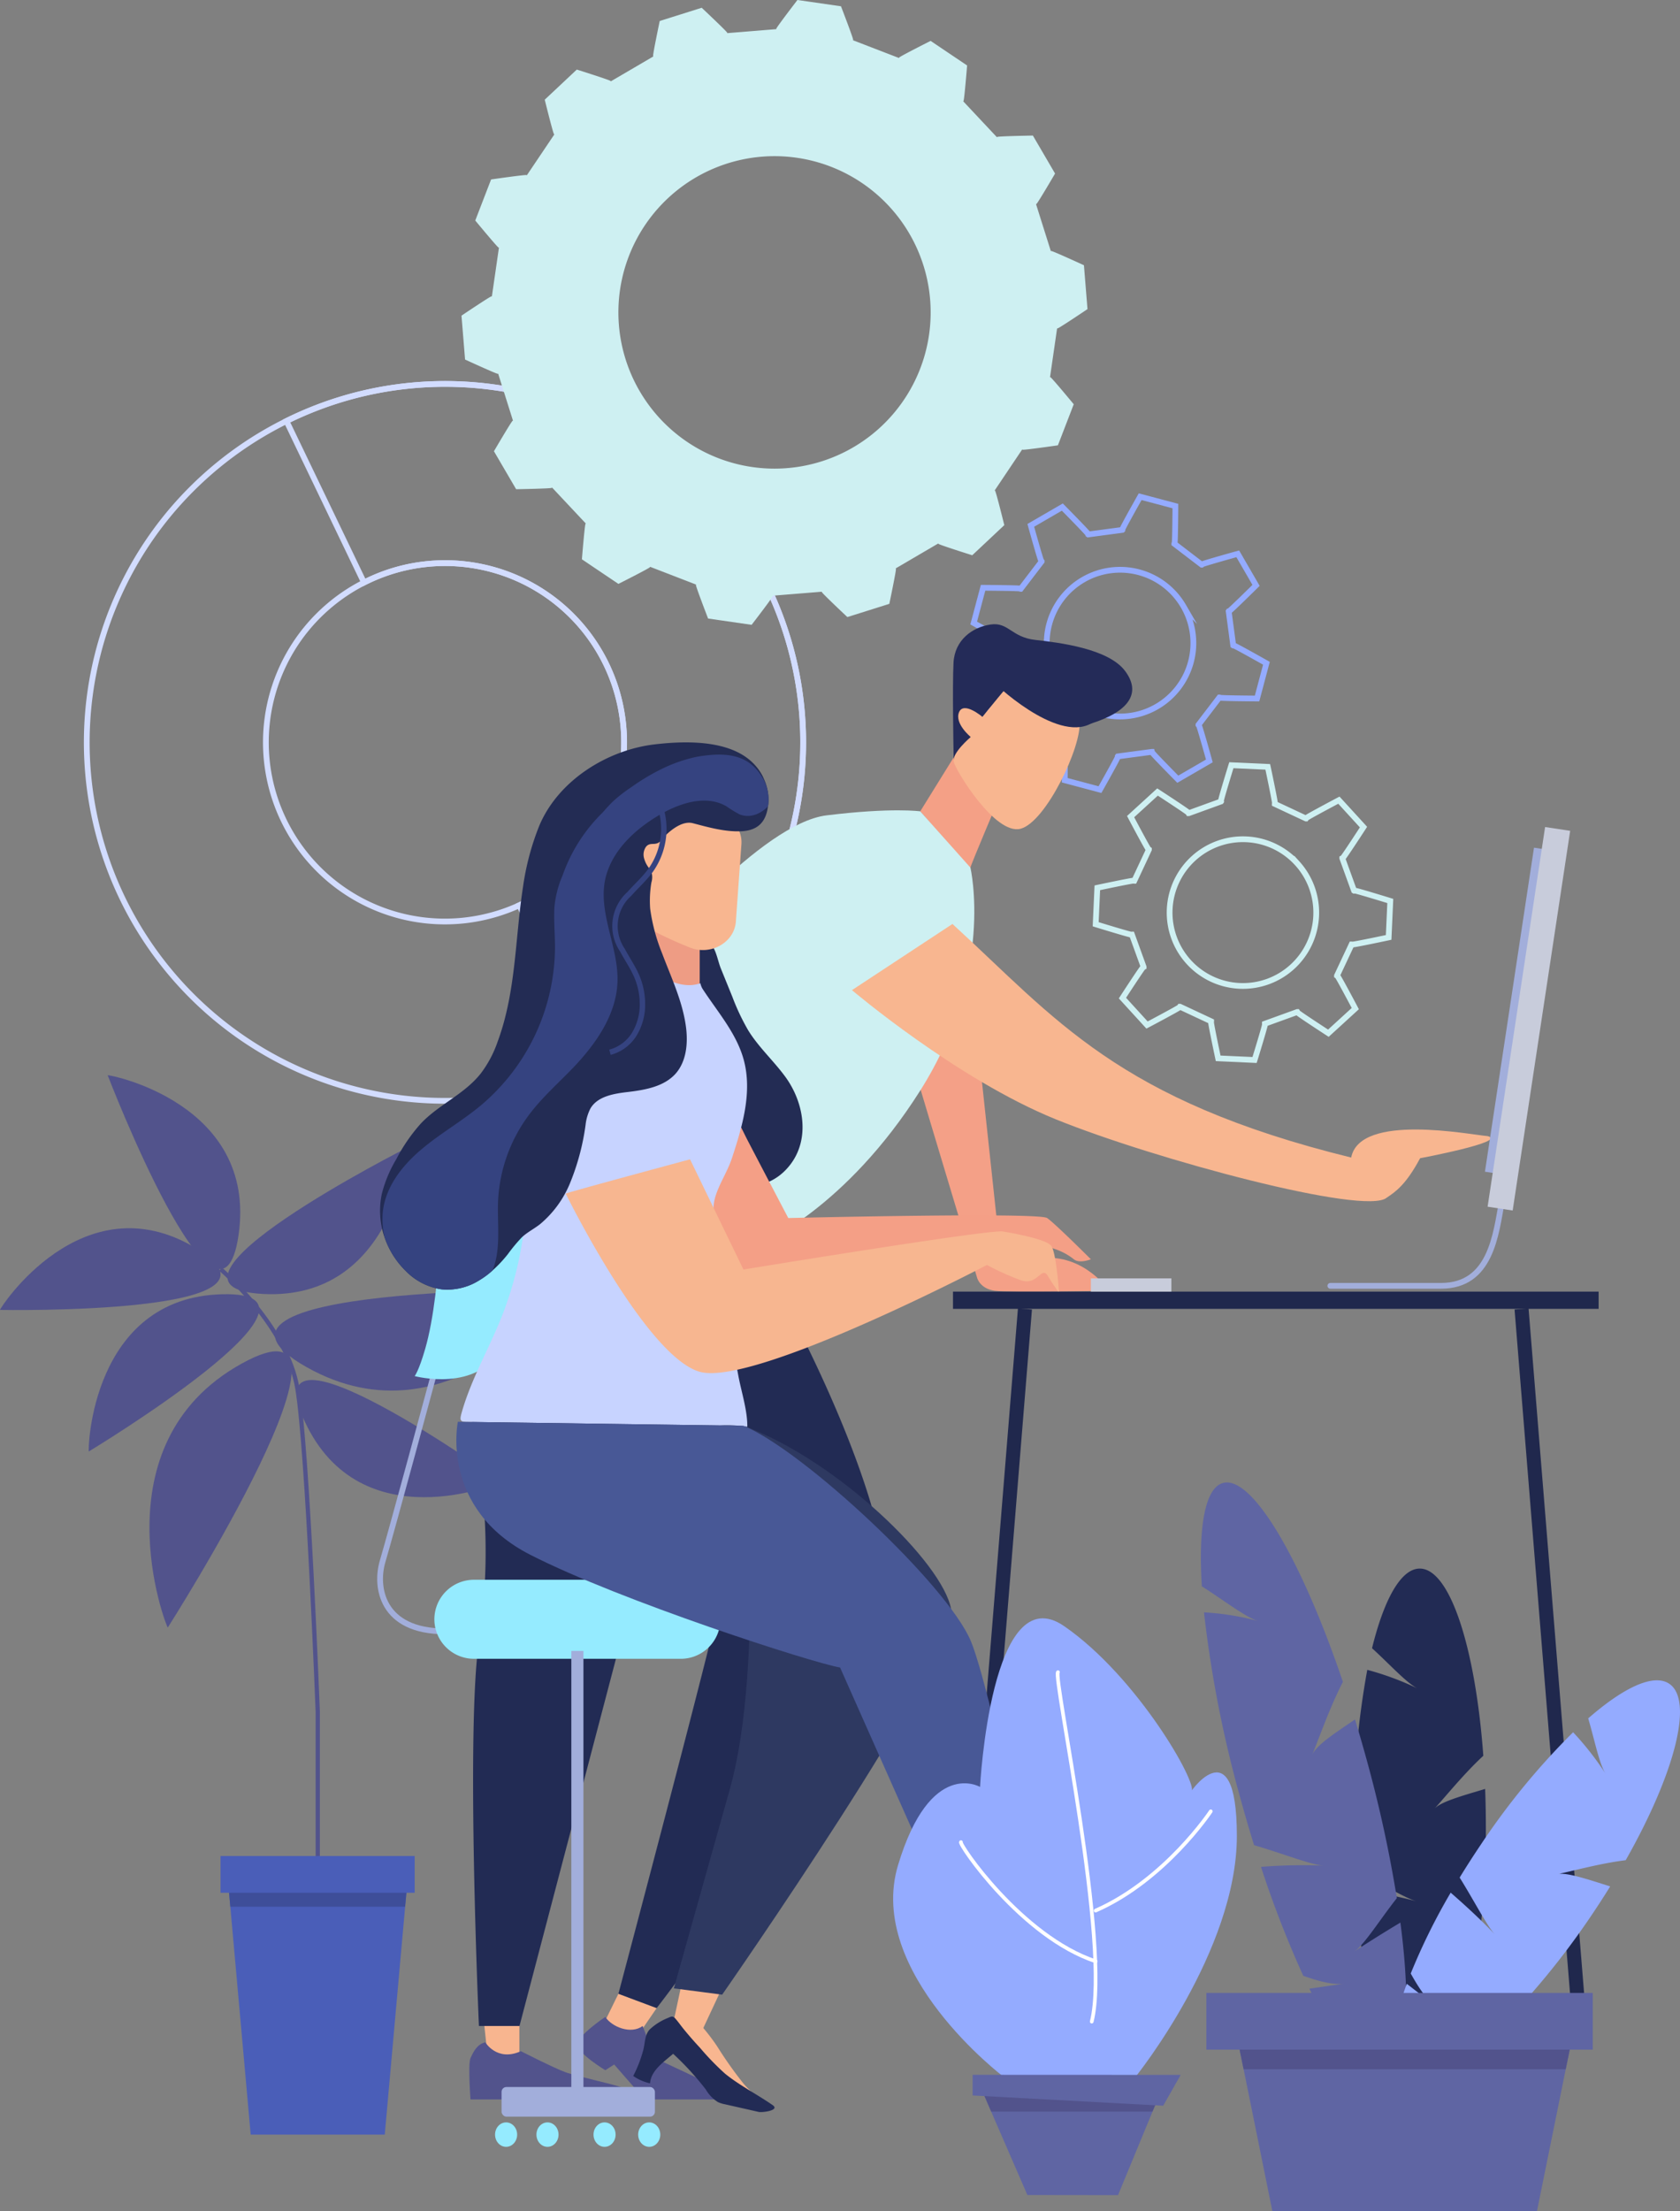 <svg xmlns="http://www.w3.org/2000/svg" width="408.79" height="537.711" viewBox="0 0 408.79 537.711">
  <rect x="0" y="0" width="408.79" height="537.711" fill="#808080" stroke="none"/>
  <defs>
    <style>
      .cls-1, .cls-2, .cls-26, .cls-30, .cls-32, .cls-33, .cls-4, .cls-8 {
        fill: none;
      }

      .cls-1 {
        stroke: #d2dcff;
      }

      .cls-1, .cls-2, .cls-26, .cls-32, .cls-33, .cls-4 {
        stroke-miterlimit: 10;
      }

      .cls-1, .cls-2, .cls-32, .cls-8 {
        stroke-width: 1.401px;
      }

      .cls-2 {
        stroke: #94abff;
      }

      .cls-3 {
        fill: #52538c;
      }

      .cls-4 {
        stroke: #52538c;
        stroke-width: 1.037px;
      }

      .cls-5 {
        fill: #4a5eb8;
      }

      .cls-6 {
        fill: #3e4e99;
      }

      .cls-7 {
        fill: #95ebff;
      }

      .cls-33, .cls-8 {
        stroke: #a2aedb;
      }

      .cls-30, .cls-8 {
        stroke-linecap: round;
        stroke-linejoin: round;
      }

      .cls-9 {
        fill: #20284d;
      }

      .cls-10 {
        fill: #f8b58f;
      }

      .cls-11 {
        fill: #f4a087;
      }

      .cls-12 {
        fill: #f4a086;
      }

      .cls-13 {
        fill: #242b58;
      }

      .cls-14 {
        fill: #f8b690;
      }

      .cls-15 {
        fill: #cef0f2;
      }

      .cls-16 {
        fill: #222b54;
      }

      .cls-17 {
        fill: #232c54;
      }

      .cls-18 {
        fill: #2e3961;
      }

      .cls-19 {
        fill: #f49f86;
      }

      .cls-20 {
        fill: #ee9c84;
      }

      .cls-21 {
        fill: #c7d3ff;
      }

      .cls-22 {
        fill: #f7b690;
      }

      .cls-23 {
        fill: #485896;
      }

      .cls-24 {
        fill: #222b55;
      }

      .cls-25 {
        fill: #354380;
      }

      .cls-26 {
        stroke: #354380;
        stroke-width: 1.317px;
      }

      .cls-27 {
        fill: #c8ccdb;
      }

      .cls-28 {
        fill: #a2aedb;
      }

      .cls-29 {
        fill: #94abff;
      }

      .cls-30 {
        stroke: #fff;
        stroke-width: 0.896px;
      }

      .cls-31 {
        fill: #5f65a3;
      }

      .cls-32 {
        stroke: #cef0f2;
      }

      .cls-33 {
        stroke-width: 2.945px;
      }
    </style>
  </defs>
  <g id="Main" transform="translate(-115.272 -139.112)">
    <g id="Group_1" data-name="Group 1" transform="translate(136.39 232.471)">
      <path id="Path_1" data-name="Path 1" class="cls-1" d="M299.655,263.969a87.149,87.149,0,0,0-95.443-78,87.472,87.472,0,0,0-58.762,31.552,87.158,87.158,0,0,0,76.2,141.893,87.5,87.5,0,0,0,58.764-31.578A87.185,87.185,0,0,0,299.655,263.969Zm-52.989,36.283a43.712,43.712,0,0,1-29.382,15.777A43.563,43.563,0,0,1,179.2,245.095a43.743,43.743,0,0,1,29.382-15.775,43.561,43.561,0,0,1,38.087,70.933Z" transform="translate(-125.771 -185.528)"/>
      <path id="Path_2" data-name="Path 2" class="cls-1" d="M255.987,327.832a86.2,86.2,0,0,1-30.508,23.748l-18.9-39.27a43,43,0,0,0,15.662-12.058,43.57,43.57,0,0,0-38.087-70.933,43.031,43.031,0,0,0-15.353,4.507l-18.875-39.27a86.037,86.037,0,0,1,29.861-8.593,87.148,87.148,0,0,1,76.2,141.867Z" transform="translate(-101.344 -185.528)"/>
    </g>
    <path id="Path_4" data-name="Path 4" class="cls-2" d="M287.765,254.641v.01l.084.089c.207.219,2.478,8.373,2.56,8.679l-7.675,4.447c-.223-.223-6.169-6.247-6.257-6.535l-.034-.119-.008,0-8.309,1.106-.006.008,0,.123c-.01.3-4.17,7.671-4.326,7.947l-8.572-2.283c0-.316.056-8.78.2-9.045l.058-.109,0-.008-6.658-5.093-.01,0-.089.084c-.219.205-8.373,2.476-8.679,2.56l-4.447-7.675c.223-.225,6.247-6.169,6.537-6.257l.117-.034,0-.01-1.106-8.307-.008-.006-.121,0c-.3-.01-7.673-4.168-7.949-4.326l2.283-8.572c.316,0,8.78.056,9.047.2l.107.056h.008l5.093-6.66v-.01l-.084-.086c-.207-.221-2.478-8.373-2.56-8.679l7.675-4.449c.223.225,6.167,6.249,6.257,6.537l.034.117.008.006,8.307-1.108.008-.008,0-.121c.01-.3,4.17-7.673,4.326-7.947l8.572,2.281c0,.318-.056,8.78-.2,9.047l-.058.107,0,.01,6.658,5.091h.01l.086-.084c.221-.205,8.375-2.478,8.679-2.56l4.449,7.675c-.225.223-6.249,6.169-6.537,6.257l-.117.034-.006.008,1.108,8.309.008.006.121,0c.3.01,7.673,4.17,7.947,4.326l-2.281,8.572c-.316,0-8.78-.056-9.047-.2l-.107-.058-.01,0Zm-3.649-28.813a17.839,17.839,0,1,0-6.489,24.38A17.837,17.837,0,0,0,284.116,225.829Z" transform="translate(119.131 60.726)"/>
    <g id="Group_6" data-name="Group 6" transform="translate(115.272 400.573)">
      <g id="Group_4" data-name="Group 4">
        <path id="Path_5" data-name="Path 5" class="cls-3" d="M219.428,295.035c.187.31-27.908,38.741-63.241,18.812S219.428,295.035,219.428,295.035Z" transform="translate(-81.625 -242.89)"/>
        <path id="Path_6" data-name="Path 6" class="cls-3" d="M137.817,369.639c-.358,0-17.531-44.537,17.965-64.172S137.817,369.639,137.817,369.639Z" transform="translate(-96.985 -235.343)"/>
        <path id="Path_7" data-name="Path 7" class="cls-3" d="M186.691,277.817c.251.155-3.3,37.347-35.275,35.661S186.691,277.817,186.691,277.817Z" transform="translate(-87.436 -260.292)"/>
        <path id="Path_8" data-name="Path 8" class="cls-3" d="M128.3,269.11c.175-.239,36.45,6.76,31.852,38.819S128.3,269.11,128.3,269.11Z" transform="translate(-102.099 -269.104)"/>
        <path id="Path_9" data-name="Path 9" class="cls-3" d="M115.272,307.466c-.153-.255,20.021-31.552,47.587-15.075S115.272,307.466,115.272,307.466Z" transform="translate(-115.272 -250.398)"/>
        <path id="Path_10" data-name="Path 10" class="cls-3" d="M126.033,333.817c-.263-.135.531-37.492,32.54-38.232S126.033,333.817,126.033,333.817Z" transform="translate(-104.418 -242.333)"/>
        <path id="Path_11" data-name="Path 11" class="cls-3" d="M200.86,330.651c-.016.3-34.095,14.7-47.728-14.617S200.86,330.651,200.86,330.651Z" transform="translate(-78.979 -231.838)"/>
        <path id="Path_12" data-name="Path 12" class="cls-4" d="M141.953,292.546s16.183,13.82,18.7,29.034,4.95,78.552,4.95,78.552v37.9" transform="translate(-88.287 -245.396)"/>
      </g>
      <g id="Group_5" data-name="Group 5" transform="translate(53.666 189.862)">
        <path id="Path_13" data-name="Path 13" class="cls-5" d="M186.688,365.875l-.676,7.55-4.958,55.411H148.433l-4.958-55.411-.676-7.55Z" transform="translate(-141.097 -361.096)"/>
        <path id="Path_14" data-name="Path 14" class="cls-6" d="M186.688,365.875l-.676,7.55H143.475l-.676-7.55Z" transform="translate(-141.097 -361.096)"/>
        <rect id="Rectangle_20" data-name="Rectangle 20" class="cls-5" width="47.233" height="8.937"/>
      </g>
    </g>
    <ellipse id="Ellipse_1" data-name="Ellipse 1" class="cls-7" cx="2.688" cy="2.973" rx="2.688" ry="2.973" transform="translate(235.733 655.205)"/>
    <ellipse id="Ellipse_2" data-name="Ellipse 2" class="cls-7" cx="2.688" cy="2.973" rx="2.688" ry="2.973" transform="translate(245.802 655.205)"/>
    <ellipse id="Ellipse_3" data-name="Ellipse 3" class="cls-7" cx="2.688" cy="2.973" rx="2.688" ry="2.973" transform="translate(259.69 655.205)"/>
    <ellipse id="Ellipse_4" data-name="Ellipse 4" class="cls-7" cx="2.688" cy="2.973" rx="2.688" ry="2.973" transform="translate(270.556 655.205)"/>
    <path id="Path_15" data-name="Path 15" class="cls-8" d="M174.46,305.04s-10.159,37.667-12.6,45.945c-1.826,6.205-.274,17.006,15.184,17.006" transform="translate(46.505 167.813)"/>
    <path id="Path_16" data-name="Path 16" class="cls-7" d="M172.112,281.007c.095.992.113,28.944-4.107,43.546-1.577,5.461-2.568,6.643-2.568,6.643s15.425,4.149,21.174-7c7.088-13.744,15.6-30.279,7.494-38.264C184.86,276.821,172.112,281.007,172.112,281.007Z" transform="translate(50.734 142.536)"/>
    <rect id="Rectangle_21" data-name="Rectangle 21" class="cls-9" width="3.419" height="173.409" transform="translate(362.966 457.266) rotate(4.64)"/>
    <path id="Path_17" data-name="Path 17" class="cls-8" d="M317.956,284.334c-1.478,8.142-2.7,20.572-14.8,20.576-8.995,0-26.946,0-26.946,0" transform="translate(162.771 146.872)"/>
    <g id="Group_8" data-name="Group 8" transform="translate(229.471 290.896)">
      <path id="Path_18" data-name="Path 18" class="cls-10" d="M191.78,380.152l-3.37,6.864,7.707,3.856,4.971-7.237Z" transform="translate(-155.502 -47.118)"/>
      <path id="Path_19" data-name="Path 19" class="cls-10" d="M174.709,391.945l-.914-8.6h8.666v8.6Z" transform="translate(-170.283 -43.89)"/>
      <g id="Group_7" data-name="Group 7" transform="translate(36.277)">
        <path id="Path_20" data-name="Path 20" class="cls-11" d="M222.1,261.72c-.183.121,22.9,76.675,22.9,76.675s.684,2.6,4.266,3.093,27.843,0,27.843,0-5.734-8.468-15.485-7.979-10.892-.316-10.892-.316l-9.011-83.85Z" transform="translate(-157.703 -179.412)"/>
        <path id="Path_21" data-name="Path 21" class="cls-12" d="M235.843,229.789,226.6,244.7s12.213,14.168,12.213,13.679,7.816-18.889,7.816-18.889Z" transform="translate(-153.158 -199.189)"/>
        <path id="Path_22" data-name="Path 22" class="cls-13" d="M242.738,231.01s12.09,10.672,21.373,7.742,12.374-7.432,8.3-12.834-15.956-6.869-21.819-7.52-6.513-4.4-10.91-3.745-8.7,3.745-8.993,9.28,0,21.244,0,21.244l.036,2.856,4.153-6.024.276-5.191,2.573.306Z" transform="translate(-149.147 -214.575)"/>
        <path id="Path_23" data-name="Path 23" class="cls-14" d="M237.665,231.42s-4.558-3.908-5.7-1.14,2.85,6.026,2.85,6.026-4.642,3.908-4.153,6.024,10.1,17.913,16.284,16.284,14.981-20.192,14.329-26.053-12.213-14.005-14.329-12.05S237.665,231.42,237.665,231.42Z" transform="translate(-149.082 -208.873)"/>
        <path id="Path_24" data-name="Path 24" class="cls-13" d="M235.26,224.782c.163.489,15.606,15.22,24.1,10.586s7-10.586,7-10.586l-28.66-6.861Z" transform="translate(-144.397 -211.192)"/>
        <path id="Path_25" data-name="Path 25" class="cls-15" d="M198.39,272.332c.326-.652,26.379-32.077,42.337-34.032s22.8-.978,22.8-.978L275.737,251s6,25.45-12.213,54.224c-18.237,28.821-38.692,37.188-38.692,37.188l-34.746-65.359Z" transform="translate(-190.085 -191.816)"/>
        <path id="Path_26" data-name="Path 26" class="cls-14" d="M242.794,250.817,218.34,266.906s25.5,21.658,49.632,31.427,75.261,23.448,80.472,19.052c2.281-1.521,4.737-3.258,8.142-9.606,0,0,21.459-4.025,16.447-5.374-4.234-.326-31.1-5.7-33.22,5.211C282.822,293.611,267.972,273.867,242.794,250.817Z" transform="translate(-161.509 -177.922)"/>
      </g>
      <path id="Path_27" data-name="Path 27" class="cls-16" d="M246.653,295.266c.871-.509,31.154,56.793,25.778,76.989-10.819,40.635-55.093,97.233-55.093,97.233l-9.309-3.482s23.531-88.528,24.981-96.946-13.062-11.61-19.446-7.836L183.957,473.842h-9.868s-3.192-71.983,0-93.462a147.277,147.277,0,0,0-1.42-51.664c-2.611-13.643,11.288-26.124,11.288-26.124Z" transform="translate(-171.752 -132.972)"/>
      <path id="Path_28" data-name="Path 28" class="cls-3" d="M191.917,382.95s-6.945,4.628-6.792,6.79,6.792,6.173,6.792,6.173l2.16-1.39,7.408,8.49H219.85s2.315-1.545,0-2.625l-15.864-7.408L201,385.158C198.2,387.25,193.524,385.426,191.917,382.95Z" transform="translate(-158.828 -44.288)"/>
      <path id="Path_29" data-name="Path 29" class="cls-3" d="M175.937,386.019s2.824,4.783,8.665,2.16c0,0,7.848,4.013,10.781,5.093s13.118,3.24,14.043,3.858.607,2.78.607,2.78H188.9s-5.865-3.242-7.563-2.933-1.068,2.933-1.068,2.933h-7.933s-.648-8.6,0-10.033C173.041,388.316,173.93,386.482,175.937,386.019Z" transform="translate(-172.049 -41.184)"/>
    </g>
    <path id="Path_30" data-name="Path 30" class="cls-7" d="M227.811,349.32H177.43a9.638,9.638,0,0,1-9.61-9.61h0a9.638,9.638,0,0,1,9.61-9.61h50.381a9.638,9.638,0,0,1,9.61,9.61h0A9.638,9.638,0,0,1,227.811,349.32Z" transform="translate(53.145 193.157)"/>
    <g id="Group_9" data-name="Group 9" transform="translate(207.745 319.63)">
      <path id="Path_31" data-name="Path 31" class="cls-14" d="M216.169,402.359c-4.318-1.016-7.985-3.777-11.509-6.471a18.413,18.413,0,0,1-2.86-2.512,15.37,15.37,0,0,1-2.725-5.36,4.8,4.8,0,0,1-.268-3.055,1.959,1.959,0,0,1,1.766-1.311c.726.078,1.191.937,1.647,1.468a48.04,48.04,0,0,1,3.279,4.363,97.115,97.115,0,0,0,6.239,8.828A22.6,22.6,0,0,0,216.169,402.359Z" transform="translate(-123.42 -72.321)"/>
      <path id="Path_32" data-name="Path 32" class="cls-17" d="M214.385,274.549c.054.086.109.173.163.258,2.518,3.974,6.058,7.2,8.84,10.994,4.487,6.119,6.111,15.007,1.241,21.369-3.323,4.34-7.816,5.654-13.118,5.537a16.635,16.635,0,0,1-5.849-.9,13.627,13.627,0,0,1-5.511-4.554c-1.794-2.327-3.242-5.209-2.764-8.108.384-2.323,1.931-4.254,3.176-6.253a19.656,19.656,0,0,0,2.353-5.211c1.263-4.654.29-9.618-1.173-14.214-1.452-4.564-3.492-9.053-4.166-13.828-.2-1.418-.571-3.723.44-4.948,1.494-1.812,6.392-2.629,7.79-.426.883,1.39,1.285,3.693,1.921,5.254l2.794,6.867A54.436,54.436,0,0,0,214.385,274.549Z" transform="translate(-124.791 -204.508)"/>
      <path id="Path_33" data-name="Path 33" class="cls-14" d="M196.695,390.565c-.241.191,5.244,5.519,5.244,5.519l8.234-17.6-10.584-1.366Z" transform="translate(-125.405 -78.917)"/>
      <path id="Path_34" data-name="Path 34" class="cls-18" d="M208.55,449.819s57.7-82.711,55.68-93.838-27.6-36.1-50.505-44.5c0,0,5.445,57.245-3.321,88.405l-13.613,48.4Z" transform="translate(-125.299 -145.302)"/>
      <path id="Path_35" data-name="Path 35" class="cls-19" d="M209.184,273.288a2.714,2.714,0,0,1,1.052,1c1.368,2.253,2.458,4.735,3.677,7.072q4.354,8.339,8.727,16.666l1.046,1.993s60.922-1.462,62.994,0,10.638,10.029,10.638,10.029-2.746,1.124-4.145,0c-7.736-6.217-20.168-2.486-20.168-2.486q-14.44,1.717-28.875,3.441-9.92,1.186-19.84,2.377-3.811.462-7.625.923c-1.4.171-2.681.728-4.021.945-2.221.358-3.367-1.834-4.153-3.659a178.193,178.193,0,0,1-10.67-33.546,1.944,1.944,0,0,1-.02-1.082,1.884,1.884,0,0,1,.831-.831C200.907,274.706,206.414,271.8,209.184,273.288Z" transform="translate(-124.351 -184.349)"/>
      <path id="Path_36" data-name="Path 36" class="cls-20" d="M192.62,248.487c.149.352,0,15.914,0,15.914s2.112,7.185,7.223,6.493,7.462-3.315,7.462-3.315V251.693Z" transform="translate(-129.518 -209.013)"/>
      <path id="Path_37" data-name="Path 37" class="cls-14" d="M206.4,237.123c1.255.121,2.558.243,3.822.358,4.32.39,7.518,3.868,7.231,7.85l-1.354,18.79c-.368,5.093-6.119,8.351-11.207,6.314-6.619-2.649-12.016-5.628-12.171-6.056-.233-.644,0-20.852,0-20.852s2.806-3.009,3.974-.215c.408.98.819.4,1.177-.758A8.024,8.024,0,0,1,206.4,237.123Z" transform="translate(-129.518 -220.546)"/>
      <path id="Path_38" data-name="Path 38" class="cls-21" d="M214.5,255.391c3.844,3.081,9.777,7.132,14.844,5.276a4.51,4.51,0,0,0,.487,1.3c3.637,5.606,8.259,10.793,10.037,17.233,2.174,7.875-.272,16.208-2.828,23.965-1.07,3.246-3.051,6.163-4.033,9.351-1.179,3.832.133,7.5.119,11.284-.026,6.845,1.625,13.581,3.053,20.22.865,4.031,1.653,8.08,2.412,12.133.732,3.91,2.219,8.407,2.174,12.362a32.917,32.917,0,0,0-6.6-.314l-7.271-.1q-9.673-.133-19.347-.269l-34.348-.477c-2.011-.028-2.575.016-2-2.046,2.595-9.367,7.883-17.624,11.022-26.848a84.809,84.809,0,0,0,4.666-23.338c.27-5.827-.2-11.666,0-17.495a67.38,67.38,0,0,1,2.17-15.029c1.056-3.96,2.363-9.2,4.831-12.488a44.9,44.9,0,0,1,9.248-9.045,37.79,37.79,0,0,1,5.495-3.373C209.36,257.328,213.875,254.89,214.5,255.391Z" transform="translate(-151.397 -202.099)"/>
      <path id="Path_39" data-name="Path 39" class="cls-22" d="M183.711,287.615c0-.2,30.253-8.345,30.253-8.345l12.991,26.8s59.812-9.807,63.127-9.254,10.5,1.933,11.742,3.453,1.933,11.465,1.933,11.465-1.243-1.657-2.762-4.143-2.486,2.486-6.493,1.1a63.148,63.148,0,0,1-8.289-3.729s-56.775,29.7-69.9,25.971S183.711,287.615,183.711,287.615Z" transform="translate(-138.528 -177.88)"/>
      <path id="Path_40" data-name="Path 40" class="cls-23" d="M170.848,311s-4.463,21.081,17.638,32.353,68.732,26.3,75.364,27.4c0,0,31.836,71.729,37.9,84.881,4.99,10.827,5.2,12.762,5.2,12.762l12.6-1.5s-18.122-88.846-23.869-102.547-40.829-46.418-55.335-52.382Z" transform="translate(-151.911 -145.789)"/>
      <path id="Path_41" data-name="Path 41" class="cls-24" d="M201.649,382.991c-.362-.183-.7-.03-1.374.268a13.892,13.892,0,0,0-4.33,2.727c-1.283,1.291-1.167,3.325-1.613,5.016a30.846,30.846,0,0,1-2.456,6.35,11.376,11.376,0,0,0,4.1,1.786c.179-3.13,3.5-5.324,5.616-7.181a68.969,68.969,0,0,1,7.965,8.707,8.759,8.759,0,0,0,2.961,3.053,7.7,7.7,0,0,0,1.667.513q4.118.929,8.235,1.865c.825.185,5.26-.362,3.377-1.667-3.793-2.629-7.957-4.713-11.555-7.621a64.351,64.351,0,0,1-6.118-6.314q-2.058-2.2-3.964-4.536c-.656-.8-1.255-1.665-1.931-2.45A2.047,2.047,0,0,0,201.649,382.991Z" transform="translate(-130.271 -73.061)"/>
      <path id="Path_42" data-name="Path 42" class="cls-17" d="M255.726,243.882a3.5,3.5,0,0,1-.08.531c-.5,3.842-2.49,5.855-6.438,6.066-4.027.187-8-.953-11.843-1.959-2.331-.609-4.9,1.3-6.519,2.834-.688.662-1.138,1.617-2.066,2.013-1.008.424-1.961-.159-2.81.875a3.316,3.316,0,0,0-.529,2.6,6.63,6.63,0,0,0,1.138,2.438,5.07,5.07,0,0,1,.768,1.325,4.451,4.451,0,0,1-.078,2.357,26.757,26.757,0,0,0-.292,6.332,44.488,44.488,0,0,0,2.862,10.759c2.279,6.066,5.167,12.028,5.907,18.468.424,3.814-.026,8-2.569,10.89-2.836,3.178-7.446,3.974-11.686,4.477-3.391.4-7.285,1.034-9.035,3.974a11.492,11.492,0,0,0-1.193,4,57.641,57.641,0,0,1-3.894,14.44,25.782,25.782,0,0,1-7.128,9.673c-1.43,1.138-3.1,1.959-4.451,3.206a39.608,39.608,0,0,0-3.443,4.133,31.718,31.718,0,0,1-3.763,4,20.278,20.278,0,0,1-3.232,2.383,14.616,14.616,0,0,1-9.115,2.174,15.329,15.329,0,0,1-8.743-4.479,20.854,20.854,0,0,1-5.087-8,19.671,19.671,0,0,1-.716-10.783,31.34,31.34,0,0,1,3.5-8.373,41.9,41.9,0,0,1,5.988-8.691c4.373-4.636,10.572-7.1,14.572-12.161a27.616,27.616,0,0,0,4.081-7.659,57.934,57.934,0,0,0,1.935-6.306c2.57-10.28,2.649-20.932,4.266-31.371a63.544,63.544,0,0,1,3.974-14.944c4.662-11.048,16.612-18.44,28.165-19.766,5.034-.583,11.5-.9,16.984.716,3.894,1.138,7.287,3.313,9.22,7.074.213.451.4.9.583,1.352A11.8,11.8,0,0,1,255.726,243.882Z" transform="translate(-161.247 -228.861)"/>
      <path id="Path_43" data-name="Path 43" class="cls-17" d="M211.506,237.8h-.153" transform="translate(-110.572 -219.817)"/>
      <path id="Path_44" data-name="Path 44" class="cls-25" d="M255.432,242.388a3.456,3.456,0,0,1-.08.531c-1.828,1.933-4.5,2.967-6.967,1.933a28.469,28.469,0,0,1-3.1-1.907c-5.008-2.941-11.447-.821-16.429,2.12-6.2,3.657-11.95,9.113-13.221,16.189-1.4,8.08,3.339,16.057,3.1,24.243-.237,8.055-5.246,15.182-10.811,21.011-3.55,3.685-7.392,7.076-10.491,11.129a37.908,37.908,0,0,0-7.764,21.409c-.211,5.618.768,11.712-1.378,16.773a20.274,20.274,0,0,1-3.232,2.383,14.616,14.616,0,0,1-9.115,2.174A15.329,15.329,0,0,1,167.2,355.9a20.854,20.854,0,0,1-5.087-8,18.661,18.661,0,0,1-.477-6.412c.662-6.014,4.662-11.155,9.3-15.075,4.61-3.922,9.936-6.917,14.572-10.785a50.589,50.589,0,0,0,18.018-38.473c-.006-3.2-.316-6.41-.147-9.616a24.965,24.965,0,0,1,2-7.83,39.739,39.739,0,0,1,9.7-15.24c.9-1.018,1.8-2.035,2.792-2.959a37.705,37.705,0,0,1,4.365-3.343,51.224,51.224,0,0,1,6.664-4.037,36.527,36.527,0,0,1,9.146-3.26c6.048-1.026,12.106-1.062,15.709,4.664A10.429,10.429,0,0,1,255.432,242.388Z" transform="translate(-160.953 -227.368)"/>
      <path id="Path_45" data-name="Path 45" class="cls-26" d="M201.289,236.608a17.4,17.4,0,0,1-2.353,15.56c-1.511,2.078-3.466,3.787-5.163,5.716a10.451,10.451,0,0,0-1.657,13.7c1.136,2.142,2.542,4.145,3.488,6.378a17.2,17.2,0,0,1,1.358,6.485,13.832,13.832,0,0,1-1.889,7.392,9.986,9.986,0,0,1-6.008,4.544" transform="translate(-133.115 -221.027)"/>
    </g>
    <rect id="Rectangle_22" data-name="Rectangle 22" class="cls-9" width="157.095" height="4.195" transform="translate(347.165 453.19)"/>
    <rect id="Rectangle_23" data-name="Rectangle 23" class="cls-9" width="3.419" height="173.409" transform="translate(501.24 630.106) rotate(175.36)"/>
    <rect id="Rectangle_24" data-name="Rectangle 24" class="cls-27" width="19.594" height="3.214" transform="translate(380.71 449.973)"/>
    <rect id="Rectangle_25" data-name="Rectangle 25" class="cls-28" width="2.813" height="79.69" transform="translate(488.535 345.24) rotate(8.614)"/>
    <rect id="Rectangle_26" data-name="Rectangle 26" class="cls-27" width="6.17" height="93.378" transform="translate(491.237 340.217) rotate(8.617)"/>
    <g id="Group_12" data-name="Group 12" transform="translate(332.595 532.634)">
      <g id="Group_10" data-name="Group 10">
        <path id="Path_46" data-name="Path 46" class="cls-29" d="M250.245,446.29s-33.606-25.381-25.729-51.515,19.953-19.009,19.953-19.009,2.627-51.426,20.48-39.095,32.556,38.314,30.981,40.169,11.028-17.171,11.028,10.839-24.681,58.611-24.681,58.611C273.874,449.122,250.245,446.29,250.245,446.29Z" transform="translate(-223.319 -334.762)"/>
        <path id="Path_47" data-name="Path 47" class="cls-30" d="M243.3,341.269c-1.289,1.126,12.885,66.369,8.22,84.976" transform="translate(-203.194 -328.18)"/>
        <path id="Path_48" data-name="Path 48" class="cls-30" d="M231.532,361.819c-.6.4,14.7,22.964,32.771,28.98" transform="translate(-215.03 -307.397)"/>
        <path id="Path_49" data-name="Path 49" class="cls-30" d="M275.833,358.093s-11.077,16.7-28.016,24.142" transform="translate(-198.543 -311.165)"/>
      </g>
      <g id="Group_11" data-name="Group 11" transform="translate(19.338 111.003)">
        <path id="Path_50" data-name="Path 50" class="cls-31" d="M276.9,392.452l-1.619,3.916-8.388,20.311-22.055-.028-8.809-20.283-1.684-3.916Z" transform="translate(-231.507 -387.419)"/>
        <path id="Path_51" data-name="Path 51" class="cls-3" d="M276.9,391.821v1.268L275.281,397H236.028l-1.684-3.916v-1.268Z" transform="translate(-231.507 -388.056)"/>
        <path id="Path_52" data-name="Path 52" class="cls-31" d="M279.311,397.463l-46.377-2.489,0-5.024,50.633.021Z" transform="translate(-232.934 -389.949)"/>
      </g>
    </g>
    <path id="Path_55" data-name="Path 55" class="cls-32" d="M306.544,282.8l0,.008.1.068c.247.173,4.21,7.651,4.355,7.933l-6.547,5.984c-.266-.171-7.362-4.785-7.508-5.049l-.06-.107-.008,0L289,294.489l0,.008.024.119c.054.3-2.434,8.387-2.53,8.689l-8.862-.4c-.066-.31-1.82-8.591-1.74-8.88l.034-.117,0-.01-7.591-3.55-.01,0-.066.1c-.173.249-7.651,4.21-7.933,4.357l-5.984-6.549c.171-.266,4.785-7.362,5.049-7.508l.107-.058,0-.01-2.856-7.88-.008,0-.119.024c-.3.054-8.387-2.434-8.689-2.528l.4-8.862c.31-.068,8.589-1.82,8.88-1.74l.117.034.008,0,3.552-7.593,0-.01-.1-.066c-.247-.173-4.208-7.651-4.355-7.933l6.549-5.984c.266.171,7.36,4.785,7.508,5.049l.058.107.01,0,7.878-2.858.006-.008-.024-.119c-.054-.3,2.434-8.387,2.528-8.689l8.862.4c.068.31,1.82,8.588,1.74,8.88l-.034.117,0,.008,7.593,3.552.008,0,.068-.1c.171-.249,7.651-4.21,7.931-4.357l5.986,6.549c-.171.265-4.787,7.36-5.048,7.508l-.107.058,0,.01,2.856,7.878.01.006.119-.024c.3-.054,8.385,2.434,8.689,2.528l-.4,8.862c-.31.068-8.59,1.82-8.88,1.74l-.117-.034-.01,0Zm-9.717-27.369a17.839,17.839,0,1,0-1.132,25.2A17.837,17.837,0,0,0,296.827,255.428Z" transform="translate(134.052 93.561)"/>
    <g id="Group_16" data-name="Group 16" transform="translate(407.473 499.598)">
      <g id="Group_14" data-name="Group 14">
        <path id="Path_56" data-name="Path 56" class="cls-16" d="M291.675,434.051c-2.822-.258-5.992-1.836-9.176-3.645a178.29,178.29,0,0,1-2.991-23.734,150.23,150.23,0,0,1,14.788,2.959c-2.75-.716-8.83-4.483-15.035-7.609q-.22-5.132-.227-10.515a203.407,203.407,0,0,1,3.311-38.133,70.375,70.375,0,0,1,12.259,4.54c-2.667-1.305-6.792-5.879-11.1-9.8,2.927-11.925,7.046-19.365,11.612-19.365,7.35,0,13.545,19.247,15.463,45.521-4.93,4.552-9.638,10.479-11.907,12.877,1.665-1.754,6.915-3.18,12.354-4.815q.169,4.5.173,9.178a222.622,222.622,0,0,1-1.732,28.328c-5.429,3.427-10.632,7.579-13.454,8.385,4.218-1.2,8.464-2.313,12.726-3.361-2.846,17.662-7.88,29.41-13.623,29.41-4.771,0-9.055-8.12-12-21Q287.394,433.658,291.675,434.051Z" transform="translate(-241.85 -307.81)"/>
        <path id="Path_57" data-name="Path 57" class="cls-31" d="M295.472,440.187c-2.808.412-6.364-.605-10-1.883a251.088,251.088,0,0,1-10.29-26.494,130.077,130.077,0,0,1,15.214-.31c-2.88-.133-9.932-2.933-16.9-4.966q-1.813-5.832-3.5-12.012a286.162,286.162,0,0,1-8.687-44.6,64.254,64.254,0,0,1,13.263,2.138c-2.985-.829-8.4-5.047-13.786-8.468-.889-14.424.772-24,5.187-25.14,7.1-1.842,19.09,18.7,29.139,48.375-3.347,6.46-6.048,14.446-7.5,17.766,1.064-2.432,5.694-5.386,10.441-8.625q1.563,5.117,3.029,10.491a314.137,314.137,0,0,1,7.156,32.95c-4.178,5.294-7.913,11.366-10.389,13,3.7-2.442,7.46-4.779,11.252-7.05,2.758,20.987,1.553,35.734-3.995,37.172-4.614,1.2-11.286-7.048-18.149-21.1Z" transform="translate(-260.547 -318.337)"/>
        <path id="Path_58" data-name="Path 58" class="cls-29" d="M293.947,421.265c-2.221-1.716-4.051-4.626-5.777-7.718a150.234,150.234,0,0,1,9.719-19.659c3.727,3.25,7.37,6.6,10.809,10.222-1.923-2.027-5.057-8.17-8.623-13.89q2.456-4.022,5.219-8.12a174.2,174.2,0,0,1,22.386-27.212,72.393,72.393,0,0,1,7.889,10.059c-1.555-2.43-2.641-8.132-4.216-13.436,8.578-7.49,15.844-10.928,19.651-8.466,6.131,3.962,1.394,21.934-10.527,42.951-6.452.8-13.432,2.774-16.56,3.373,2.295-.436,7.408,1.309,12.784,3q-2.172,3.509-4.578,7.072A190.021,190.021,0,0,1,316.1,420.046c-6.292-.322-12.768.032-15.538-.877,4.139,1.358,8.251,2.8,12.344,4.3-11.461,11.9-21.707,18.114-26.5,15.021-3.98-2.573-3.375-11.054.8-22.439Q290.579,418.659,293.947,421.265Z" transform="translate(-237.1 -294.145)"/>
      </g>
      <g id="Group_15" data-name="Group 15" transform="translate(1.339 124.124)">
        <path id="Path_59" data-name="Path 59" class="cls-31" d="M346.568,385.287l-1.643,8.028-7.005,34.537H273.55l-7-34.537-1.643-8.028Z" transform="translate(-257.482 -374.751)"/>
        <path id="Path_60" data-name="Path 60" class="cls-3" d="M346.568,383.634v3.324l-1.643,8.028h-78.38l-1.643-8.028v-3.324Z" transform="translate(-257.482 -376.422)"/>
        <rect id="Rectangle_33" data-name="Rectangle 33" class="cls-31" width="94.021" height="13.796"/>
      </g>
    </g>
    <path id="Path_61" data-name="Path 61" class="cls-15" d="M300.848,258.36v.008l.082.066c.223.183,2.178,8.078,2.251,8.373l-7.8,7.325c-.29-.088-8.045-2.538-8.216-2.774l-.06-.084-.008,0-10.332,6.046,0,.008.044.1c.123.261-1.541,8.222-1.605,8.52l-10.208,3.214c-.223-.205-6.149-5.779-6.2-6.062l-.018-.1-.006,0-11.933.965,0,.006,0,.1c0,.29-4.956,6.74-5.143,6.979l-10.592-1.533c-.111-.282-3.031-7.872-2.955-8.15l.03-.1,0-.006L217,276.943l-.008,0-.046.095c-.131.259-7.392,3.922-7.663,4.057L200.4,275.12c.022-.3.684-8.409.875-8.625l.07-.08v-.008l-8.194-8.727h-.008l-.082.064c-.229.177-8.361.328-8.665.33l-5.4-9.234c.151-.264,4.264-7.281,4.53-7.394l.1-.04,0-.006-3.6-11.42-.006,0-.1.022c-.284.06-7.675-3.333-7.951-3.462L171.1,215.87c.251-.171,7-4.709,7.291-4.695l.1.006.006,0,1.714-11.849,0-.006-.1-.026c-.28-.066-5.469-6.332-5.66-6.567l3.852-9.984c.3-.046,8.349-1.2,8.6-1.066l.091.05.008,0,6.686-9.932v-.008l-.082-.066c-.223-.183-2.18-8.078-2.251-8.373l7.8-7.323c.29.088,8.045,2.536,8.214,2.772l.062.086h.008l10.332-6.046,0-.008-.044-.095c-.123-.263,1.541-8.224,1.605-8.52L229.549,141c.221.207,6.147,5.779,6.2,6.062l.016.1.008.006L247.7,146.2l.006-.006,0-.107c0-.288,4.956-6.74,5.143-6.979l10.592,1.533c.111.282,3.031,7.872,2.955,8.152l-.03.1,0,.008,11.169,4.306.008,0,.046-.095c.129-.259,7.392-3.922,7.663-4.057l8.878,5.976c-.024.3-.684,8.409-.875,8.627l-.07.078v.008l8.194,8.727h.008l.082-.064c.229-.177,8.361-.326,8.665-.33l5.4,9.236c-.151.262-4.264,7.279-4.53,7.392l-.1.04,0,.008,3.6,11.418.006,0,.1-.022c.284-.06,7.675,3.333,7.949,3.462l.863,10.666c-.249.171-7,4.709-7.289,4.695l-.1-.006-.006,0-1.716,11.849.006.008.1.024c.28.068,5.469,6.332,5.66,6.567l-3.852,9.984c-.3.046-8.349,1.2-8.6,1.068l-.093-.052-.006,0Zm-25.882-69.287a37.991,37.991,0,1,0-1.692,53.7A37.99,37.99,0,0,0,274.966,189.072Z" transform="translate(56.466)"/>
    <rect id="Rectangle_34" data-name="Rectangle 34" class="cls-28" width="37.314" height="7.208" rx="1.18" transform="translate(237.316 646.604)"/>
    <line id="Line_1" data-name="Line 1" class="cls-33" y2="107.401" transform="translate(255.766 540.563)"/>
  </g>
</svg>
